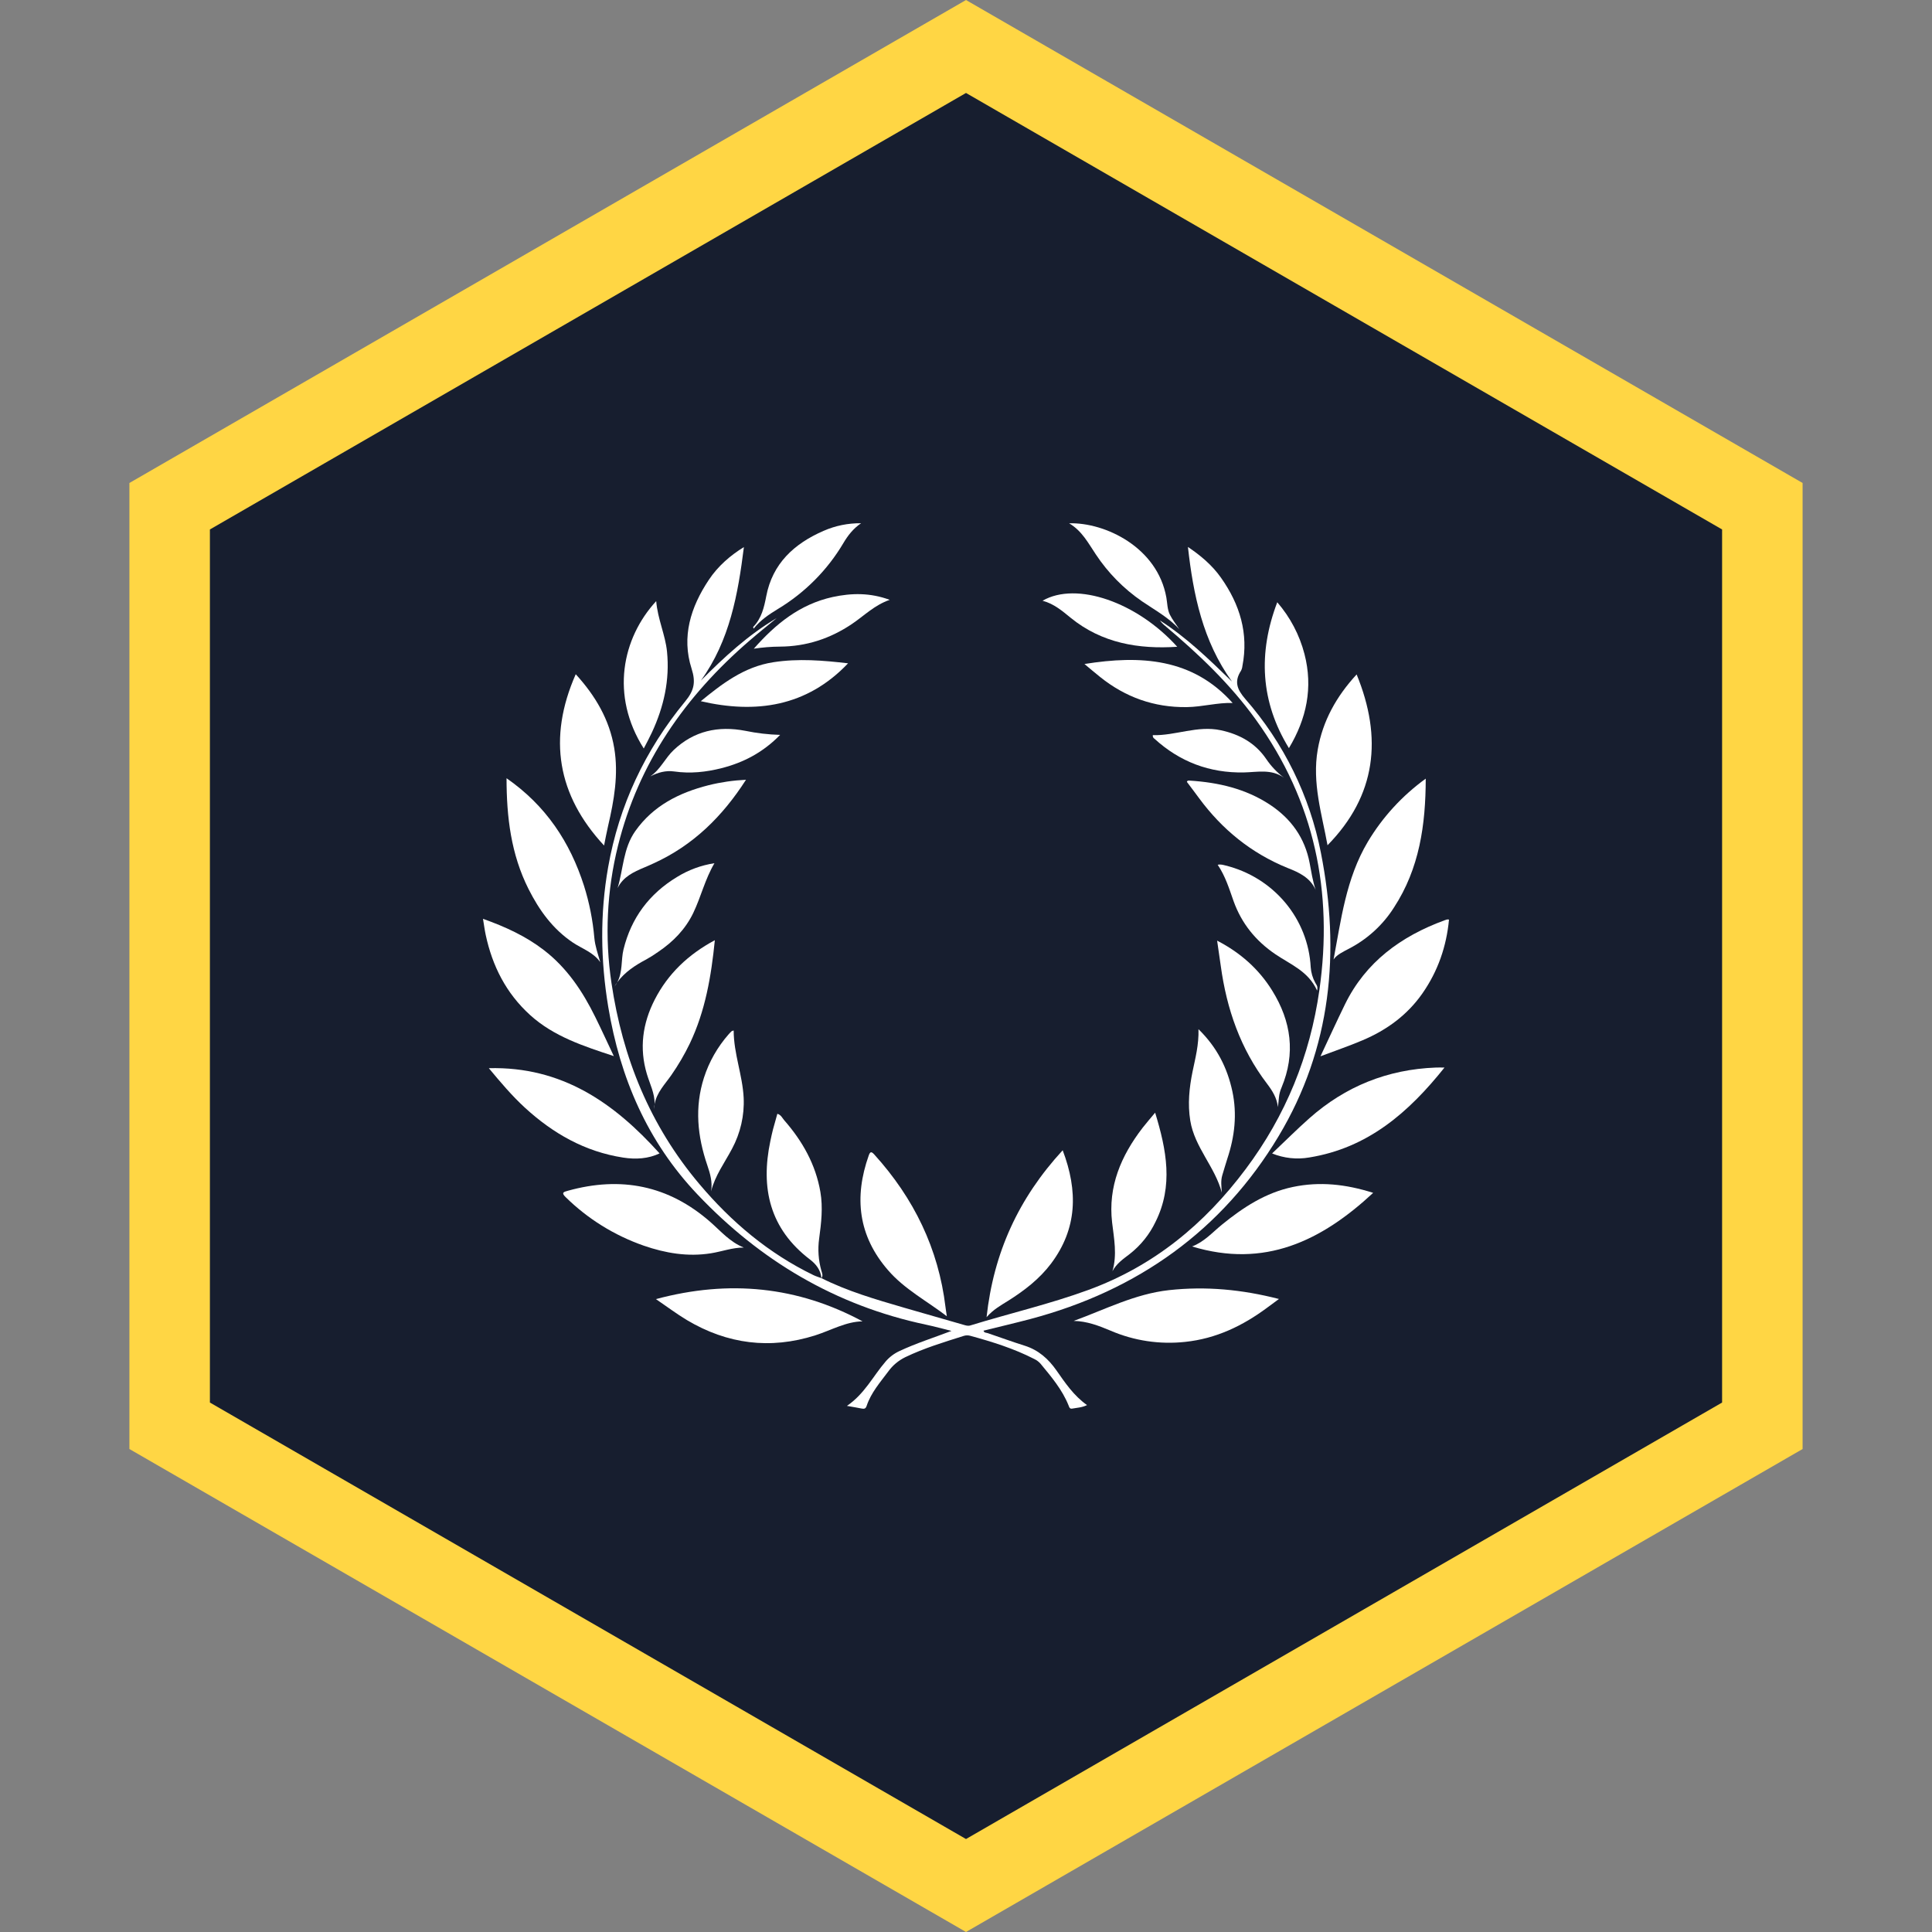 <svg width="48" height="48" viewBox="0 0 48 48" fill="none" xmlns="http://www.w3.org/2000/svg">
<rect x="0" y="0" width="48" height="48" fill="#808080" stroke="none"/>
<path d="M4.215 12.577L24 1.155L43.785 12.577V35.423L24 46.845L4.215 35.423V12.577Z" fill="#171E2F" stroke="#FFD644" stroke-width="2"/>
<path d="M20.408 31.574C20.427 31.637 20.453 31.695 20.408 31.755C21.056 32.08 21.75 32.282 22.444 32.484L22.464 32.49C22.954 32.633 23.447 32.771 23.938 32.914C23.995 32.93 24.047 32.949 24.109 32.93C25.082 32.63 26.075 32.401 27.032 32.051C28.663 31.456 29.925 30.413 30.946 29.049C31.947 27.714 32.548 26.229 32.78 24.597C33.125 22.163 32.665 19.909 31.2 17.878C30.56 16.99 29.774 16.245 28.939 15.542C28.893 15.505 28.852 15.463 28.819 15.415C29.475 15.835 30.029 16.371 30.59 16.916L30.608 16.933C29.883 15.928 29.646 14.773 29.514 13.589C29.82 13.795 30.114 14.038 30.335 14.353C30.804 15.016 31.025 15.74 30.867 16.549C30.863 16.59 30.851 16.629 30.832 16.665C30.658 16.933 30.734 17.129 30.942 17.369C31.895 18.459 32.541 19.775 32.817 21.185C33.302 23.647 33.081 26.039 31.765 28.231C30.366 30.563 28.273 32.061 25.602 32.77C25.216 32.872 24.826 32.963 24.436 33.06C24.449 33.117 24.503 33.108 24.542 33.122C24.848 33.226 25.151 33.337 25.46 33.434C25.803 33.543 26.048 33.763 26.247 34.047C26.464 34.356 26.674 34.673 27.007 34.909C26.88 34.972 26.758 34.974 26.641 34.996C26.573 35.009 26.565 34.959 26.548 34.917C26.39 34.523 26.117 34.202 25.85 33.879C25.807 33.831 25.755 33.792 25.696 33.764C25.192 33.505 24.653 33.337 24.108 33.188C24.056 33.173 24.002 33.173 23.95 33.188C23.456 33.344 22.961 33.493 22.493 33.718C22.323 33.801 22.177 33.923 22.068 34.075C21.866 34.345 21.641 34.602 21.532 34.927C21.511 34.992 21.478 35.009 21.414 34.996C21.306 34.974 21.197 34.956 21.042 34.929C21.482 34.629 21.691 34.189 22 33.83C22.094 33.719 22.212 33.629 22.346 33.567C22.761 33.372 23.198 33.235 23.639 33.066C23.428 33.015 23.219 32.956 23.006 32.911C20.756 32.435 18.885 31.316 17.331 29.678C16.082 28.363 15.405 26.776 15.112 25.018C14.92 23.86 14.905 22.701 15.109 21.546C15.379 20.012 16.026 18.636 17.022 17.428C17.245 17.157 17.291 16.952 17.182 16.611C16.928 15.821 17.159 15.083 17.61 14.407C17.837 14.065 18.144 13.8 18.482 13.592C18.335 14.76 18.133 15.912 17.413 16.909C17.994 16.323 18.589 15.776 19.296 15.357C19.072 15.542 18.845 15.723 18.626 15.913C17.02 17.296 15.863 18.96 15.354 21.012C15.076 22.128 15.021 23.286 15.192 24.423C15.466 26.278 16.147 27.962 17.378 29.42C18.171 30.359 19.092 31.138 20.212 31.681C20.275 31.711 20.343 31.731 20.408 31.755C20.391 31.557 20.276 31.408 20.126 31.294C19.12 30.528 18.894 29.515 19.139 28.35L19.14 28.346C19.16 28.251 19.18 28.156 19.204 28.063C19.238 27.934 19.275 27.807 19.313 27.672C19.405 27.697 19.436 27.778 19.486 27.835C19.939 28.353 20.265 28.933 20.382 29.612C20.449 30 20.404 30.386 20.352 30.768C20.314 31.038 20.333 31.312 20.408 31.574Z" fill="white"/>
<path d="M13.13 22.085C12.697 21.224 12.585 20.302 12.585 19.335C13.565 20.015 14.164 20.926 14.51 22.009C14.642 22.429 14.728 22.861 14.766 23.299C14.785 23.506 14.855 23.702 14.914 23.907C14.746 23.66 14.464 23.573 14.232 23.417C13.731 23.08 13.395 22.612 13.13 22.085Z" fill="white"/>
<path d="M35.424 19.344C35.423 19.344 35.422 19.345 35.422 19.345C35.42 20.493 35.266 21.579 34.63 22.551C34.36 22.976 33.981 23.324 33.531 23.561C33.371 23.645 33.207 23.722 33.132 23.839C33.317 22.865 33.438 21.831 33.983 20.914C34.349 20.301 34.839 19.767 35.422 19.345C35.422 19.345 35.422 19.344 35.422 19.344H35.424Z" fill="white"/>
<path d="M17.066 32.797C16.811 32.644 16.573 32.464 16.297 32.276C18.115 31.787 19.821 31.962 21.43 32.829C21.022 32.833 20.653 33.049 20.256 33.176C19.134 33.533 18.068 33.394 17.066 32.797Z" fill="white"/>
<path d="M12.067 23.226C12.041 23.104 12.025 22.979 12 22.828C12.56 23.027 13.067 23.261 13.514 23.606C14.089 24.049 14.476 24.631 14.789 25.267C14.946 25.584 15.092 25.906 15.25 26.239C14.502 25.991 13.76 25.754 13.169 25.217C12.572 24.675 12.232 23.997 12.067 23.226Z" fill="white"/>
<path d="M27.594 33.061C27.301 32.938 27.005 32.823 26.675 32.818C27.455 32.534 28.197 32.147 29.044 32.053C29.959 31.953 30.853 32.036 31.775 32.273C31.663 32.356 31.572 32.422 31.482 32.489C30.875 32.94 30.212 33.259 29.443 33.339C28.812 33.407 28.174 33.311 27.594 33.061Z" fill="white"/>
<path d="M17.645 30.357C17.907 30.586 18.136 30.86 18.48 30.995C18.196 30.994 17.934 31.095 17.66 31.138C17.087 31.229 16.534 31.135 15.993 30.948C15.263 30.693 14.6 30.281 14.053 29.742C13.938 29.631 14.003 29.613 14.105 29.585L14.105 29.585C15.428 29.216 16.61 29.451 17.645 30.357Z" fill="white"/>
<path d="M33.851 25.846C33.513 25.99 33.164 26.108 32.807 26.243C33.015 25.8 33.211 25.371 33.418 24.947C33.931 23.903 34.803 23.263 35.886 22.866L35.893 22.863C35.913 22.856 35.933 22.849 35.953 22.844C35.969 22.843 35.985 22.844 36 22.847C35.937 23.514 35.726 24.127 35.338 24.683C34.963 25.219 34.454 25.591 33.851 25.846Z" fill="white"/>
<path d="M34.116 29.636C32.824 30.837 31.414 31.514 29.617 30.968C29.917 30.854 30.12 30.621 30.355 30.429C30.882 30 31.441 29.631 32.125 29.489C32.787 29.351 33.434 29.419 34.116 29.636Z" fill="white"/>
<path d="M23.491 32.477C23.499 32.546 23.511 32.614 23.524 32.702C23.025 32.32 22.472 32.03 22.067 31.562C21.32 30.705 21.216 29.744 21.584 28.706C21.618 28.613 21.647 28.601 21.721 28.683C22.707 29.771 23.317 31.026 23.491 32.477Z" fill="white"/>
<path d="M24.511 32.725C24.686 31.124 25.304 29.771 26.402 28.578C26.787 29.593 26.765 30.524 26.115 31.391C25.828 31.773 25.453 32.062 25.048 32.317C24.871 32.429 24.683 32.528 24.511 32.725Z" fill="white"/>
<path d="M13.04 27.519C12.717 27.222 12.436 26.889 12.145 26.539H12.145C13.963 26.492 15.261 27.404 16.387 28.656C16.109 28.789 15.798 28.809 15.483 28.76C14.529 28.613 13.735 28.157 13.04 27.519Z" fill="white"/>
<path d="M35.675 26.523C35.735 26.52 35.794 26.523 35.888 26.523H35.888C34.998 27.638 33.987 28.521 32.528 28.757C32.217 28.811 31.897 28.776 31.605 28.657C31.919 28.361 32.216 28.061 32.533 27.781C33.424 26.992 34.471 26.568 35.675 26.523Z" fill="white"/>
<path d="M15.008 21.007C13.85 19.761 13.602 18.343 14.304 16.751C14.794 17.287 15.141 17.878 15.26 18.584C15.371 19.242 15.256 19.884 15.107 20.524C15.068 20.692 15.037 20.863 15.008 21.007Z" fill="white"/>
<path d="M33.705 16.756C34.352 18.333 34.195 19.764 32.982 21C32.844 20.236 32.594 19.45 32.739 18.622C32.864 17.907 33.203 17.301 33.705 16.756Z" fill="white"/>
<path d="M16.266 24.836C16.596 24.192 17.101 23.712 17.76 23.359C17.67 24.257 17.523 25.119 17.138 25.926C17.007 26.198 16.854 26.459 16.681 26.708C16.522 26.937 16.315 27.142 16.264 27.431C16.263 27.47 16.26 27.511 16.253 27.552C16.253 27.51 16.257 27.47 16.264 27.431C16.269 27.164 16.145 26.93 16.072 26.686C15.879 26.043 15.964 25.427 16.266 24.836Z" fill="white"/>
<path d="M31.775 27.266C31.769 27.346 31.758 27.426 31.749 27.505C31.726 27.283 31.614 27.102 31.481 26.927C30.817 26.057 30.476 25.065 30.33 24C30.302 23.795 30.271 23.591 30.239 23.37C30.818 23.67 31.275 24.075 31.608 24.612C32.082 25.376 32.191 26.175 31.841 27.016C31.806 27.095 31.783 27.18 31.775 27.266Z" fill="white"/>
<path d="M28.386 28.022C28.478 27.903 28.578 27.79 28.699 27.644V27.643C28.983 28.572 29.155 29.463 28.708 30.358C28.56 30.668 28.342 30.94 28.069 31.154C27.909 31.277 27.739 31.392 27.638 31.583C27.759 31.173 27.677 30.771 27.63 30.372C27.526 29.477 27.852 28.717 28.386 28.022Z" fill="white"/>
<path d="M32.692 22.123C32.69 22.117 32.687 22.11 32.685 22.104C32.549 21.806 32.279 21.677 31.996 21.567C31.088 21.199 30.363 20.607 29.791 19.831C29.692 19.695 29.589 19.561 29.488 19.426C29.499 19.387 29.532 19.392 29.559 19.394C30.268 19.439 30.944 19.594 31.545 19.988C32.078 20.339 32.42 20.818 32.538 21.444C32.579 21.663 32.613 21.883 32.685 22.104C32.688 22.109 32.69 22.114 32.692 22.12L32.692 22.123Z" fill="white"/>
<path d="M17.602 19.509C17.907 19.433 18.219 19.388 18.534 19.373C17.949 20.285 17.221 21.003 16.238 21.45C16.163 21.484 16.088 21.519 16.012 21.55C15.744 21.662 15.482 21.782 15.344 22.064C15.488 21.587 15.482 21.076 15.783 20.649C16.229 20.018 16.87 19.695 17.602 19.509Z" fill="white"/>
<path d="M29.776 25.569C29.776 25.569 29.776 25.57 29.776 25.57C30.241 26.024 30.492 26.534 30.617 27.11C30.739 27.68 30.676 28.235 30.494 28.783C30.449 28.92 30.412 29.055 30.368 29.197C30.324 29.34 30.348 29.483 30.355 29.63C30.19 28.993 29.679 28.505 29.572 27.842C29.505 27.427 29.547 27.025 29.629 26.622C29.697 26.29 29.787 25.961 29.776 25.57C29.775 25.57 29.775 25.569 29.774 25.569H29.776Z" fill="white"/>
<path d="M18.186 28.543C18.003 28.889 17.764 29.208 17.667 29.599C17.705 29.369 17.644 29.158 17.573 28.951C17.327 28.232 17.254 27.51 17.49 26.774C17.618 26.376 17.828 26.009 18.106 25.693C18.129 25.666 18.154 25.642 18.18 25.618C18.187 25.611 18.201 25.611 18.228 25.603C18.228 26.174 18.448 26.709 18.476 27.273C18.497 27.714 18.396 28.152 18.186 28.543Z" fill="white"/>
<path d="M32.68 24.421C32.703 24.465 32.749 24.501 32.723 24.611C32.506 24.128 32.058 23.961 31.687 23.708C31.196 23.375 30.846 22.942 30.647 22.386C30.539 22.082 30.446 21.771 30.253 21.485C30.33 21.468 30.389 21.489 30.448 21.503C31.03 21.647 31.549 21.97 31.93 22.424C32.311 22.878 32.533 23.44 32.564 24.027C32.573 24.165 32.613 24.3 32.68 24.421Z" fill="white"/>
<path d="M15.265 24.51C15.287 24.474 15.31 24.439 15.335 24.405C15.475 24.147 15.426 23.854 15.491 23.588C15.681 22.811 16.126 22.207 16.823 21.787C17.105 21.613 17.42 21.497 17.75 21.446C17.513 21.85 17.417 22.28 17.223 22.684C17.028 23.087 16.726 23.397 16.356 23.647C16.261 23.715 16.161 23.778 16.059 23.835C15.78 23.983 15.522 24.151 15.335 24.405C15.316 24.441 15.293 24.476 15.265 24.51Z" fill="white"/>
<path d="M15.994 18.596C15.159 17.279 15.456 15.854 16.303 14.935C16.341 15.385 16.53 15.772 16.572 16.191C16.642 16.893 16.494 17.555 16.199 18.192C16.136 18.328 16.065 18.46 15.994 18.596Z" fill="white"/>
<path d="M32.409 16.248C32.626 17.083 32.461 17.858 32.023 18.587C31.315 17.435 31.254 16.223 31.733 14.963C32.055 15.335 32.286 15.775 32.409 16.248Z" fill="white"/>
<path d="M27.333 16.82C27.205 16.718 27.082 16.613 26.943 16.497C28.336 16.275 29.63 16.349 30.625 17.466C30.254 17.451 29.875 17.563 29.483 17.568C28.669 17.578 27.958 17.321 27.333 16.82Z" fill="white"/>
<path d="M21.07 16.48C20.044 17.56 18.777 17.738 17.411 17.421C17.927 16.999 18.48 16.566 19.212 16.453C19.835 16.356 20.454 16.408 21.07 16.48Z" fill="white"/>
<path d="M25.902 14.925C26.748 14.436 28.255 14.965 29.248 16.069V16.069C28.292 16.132 27.377 15.982 26.598 15.347C26.391 15.178 26.186 15.001 25.902 14.925Z" fill="white"/>
<path d="M18.727 16.117C18.727 16.117 18.727 16.117 18.728 16.117C19.269 15.502 19.871 15.013 20.686 14.833C21.158 14.731 21.62 14.724 22.105 14.903C21.727 15.032 21.469 15.299 21.167 15.502C20.627 15.866 20.034 16.061 19.378 16.065C19.16 16.066 18.943 16.084 18.728 16.117C18.727 16.118 18.727 16.118 18.727 16.118V16.117Z" fill="white"/>
<path d="M29.064 15.269C29.127 15.396 29.219 15.51 29.297 15.629V15.63C29.035 15.342 28.69 15.156 28.372 14.939C27.917 14.626 27.527 14.23 27.225 13.773C27.038 13.496 26.885 13.192 26.562 13.001C27.458 12.976 28.757 13.599 28.978 14.846C29.003 14.988 29.001 15.142 29.064 15.269Z" fill="white"/>
<path d="M20.464 13.188C20.756 13.06 21.073 12.996 21.393 13C21.198 13.132 21.063 13.307 20.951 13.497C20.555 14.165 19.997 14.726 19.325 15.131C19.106 15.265 18.89 15.408 18.724 15.619C18.718 15.595 18.709 15.58 18.713 15.576C18.922 15.361 18.983 15.092 19.038 14.809C19.192 14.005 19.727 13.507 20.464 13.188Z" fill="white"/>
<path d="M28.641 18.265C28.641 18.265 28.641 18.265 28.641 18.265C29.206 18.28 29.75 18.018 30.331 18.143C30.8 18.244 31.19 18.462 31.46 18.859C31.579 19.035 31.726 19.19 31.896 19.319C31.583 19.1 31.242 19.184 30.905 19.191C30.051 19.208 29.31 18.926 28.684 18.355C28.669 18.346 28.656 18.332 28.648 18.316C28.641 18.3 28.638 18.282 28.641 18.265C28.64 18.265 28.64 18.265 28.64 18.265H28.641Z" fill="white"/>
<path d="M18.517 18.157C18.802 18.216 19.092 18.25 19.383 18.258H19.382C18.959 18.692 18.474 18.946 17.925 19.085C17.54 19.183 17.15 19.224 16.752 19.167C16.542 19.137 16.347 19.191 16.156 19.289C16.41 19.117 16.525 18.834 16.738 18.634C17.24 18.159 17.843 18.027 18.517 18.157Z" fill="white"/>
</svg>
